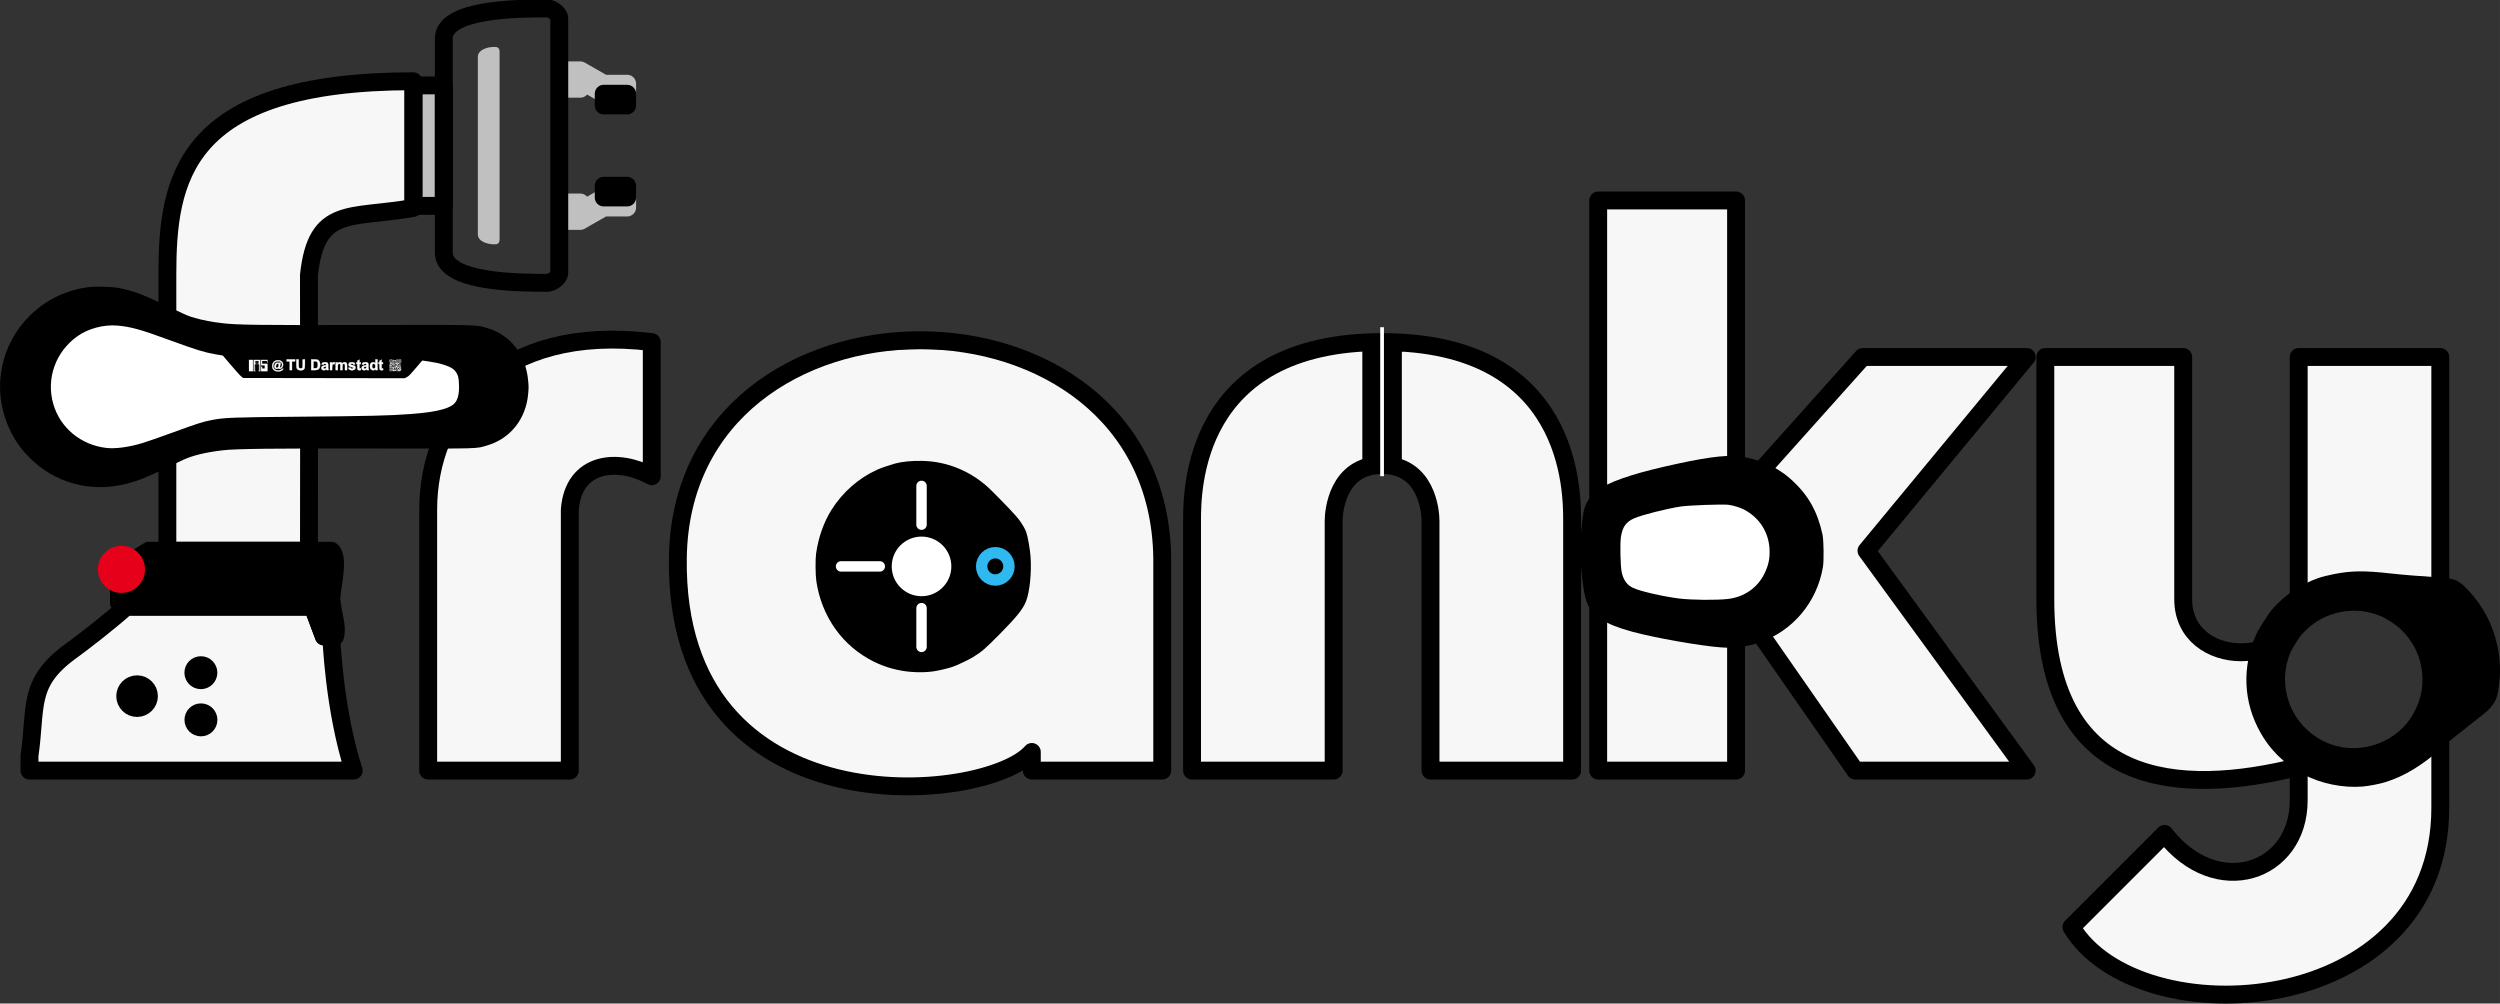 <?xml version="1.0" encoding="UTF-8" standalone="no"?>
<svg
   width="88.759cm"
   height="35.63cm"
   viewBox="0 0 3354.689 1346.659"
   version="1.1"
   id="svg2"
   sodipodi:docname="logo.svg"
   xml:space="preserve"
   inkscape:version="1.4.2 (ebf0e940d0, 2025-05-08)"
   xmlns:inkscape="http://www.inkscape.org/namespaces/inkscape"
   xmlns:sodipodi="http://sodipodi.sourceforge.net/DTD/sodipodi-0.dtd"
   xmlns="http://www.w3.org/2000/svg"
   xmlns:svg="http://www.w3.org/2000/svg"><rect x="0" y="0" width="3354.689" height="1346.659" fill="#333333" stroke="none"/><defs
     id="defs2"><inkscape:path-effect
       effect="mirror_symmetry"
       start_point="1828,1423"
       end_point="1828,1488"
       center_point="1828,1455.5"
       id="path-effect28"
       is_visible="true"
       lpeversion="1.2"
       lpesatellites=""
       mode="free"
       discard_orig_path="false"
       fuse_paths="false"
       oposite_fuse="false"
       split_items="false"
       split_open="false"
       link_styles="false" /><inkscape:path-effect
       effect="mirror_symmetry"
       start_point="2440,1472.684"
       end_point="2440,1827.316"
       center_point="2440,1650"
       id="path-effect20"
       is_visible="true"
       lpeversion="1.2"
       lpesatellites=""
       mode="free"
       discard_orig_path="false"
       fuse_paths="false"
       oposite_fuse="false"
       split_items="false"
       split_open="false"
       link_styles="false" /><inkscape:path-effect
       effect="mirror_symmetry"
       start_point="3345,-487.5"
       end_point="3345,-422.5"
       center_point="3345,-455"
       id="path-effect18"
       is_visible="true"
       lpeversion="1.2"
       lpesatellites=""
       mode="free"
       discard_orig_path="false"
       fuse_paths="false"
       oposite_fuse="false"
       split_items="false"
       split_open="false"
       link_styles="false" /><inkscape:path-effect
       effect="mirror_symmetry"
       start_point="3345,-145"
       end_point="3345,-75"
       center_point="3345,-110"
       id="path-effect16"
       is_visible="true"
       lpeversion="1.2"
       lpesatellites=""
       mode="free"
       discard_orig_path="false"
       fuse_paths="false"
       oposite_fuse="false"
       split_items="false"
       split_open="false"
       link_styles="false" /><inkscape:path-effect
       effect="mirror_symmetry"
       start_point="3345,-262.5"
       end_point="3345,-77.5"
       center_point="3345,-170"
       id="path-effect15"
       is_visible="true"
       lpeversion="1.2"
       lpesatellites=""
       mode="free"
       discard_orig_path="false"
       fuse_paths="false"
       oposite_fuse="false"
       split_items="false"
       split_open="false"
       link_styles="false" /><inkscape:path-effect
       effect="mirror_symmetry"
       start_point="3345,-260"
       end_point="3345,-565"
       center_point="3345,-412.5"
       id="path-effect14"
       is_visible="true"
       lpeversion="1.2"
       lpesatellites=""
       mode="free"
       discard_orig_path="false"
       fuse_paths="false"
       oposite_fuse="false"
       split_items="false"
       split_open="false"
       link_styles="false" /><rect
       x="860"
       y="1145"
       width="195"
       height="155"
       id="rect10" /><rect
       x="895"
       y="1235"
       width="235"
       height="110"
       id="rect9" /><rect
       x="895"
       y="1235"
       width="160"
       height="20"
       id="rect1" /><rect
       x="860"
       y="1145"
       width="195"
       height="155"
       id="rect10-4" /><inkscape:path-effect
       effect="mirror_symmetry"
       start_point="1828,1423"
       end_point="1828,1488"
       center_point="1828,1455.5"
       id="path-effect28-0"
       is_visible="true"
       lpeversion="1.2"
       lpesatellites=""
       mode="free"
       discard_orig_path="false"
       fuse_paths="false"
       oposite_fuse="false"
       split_items="false"
       split_open="false"
       link_styles="false" /><inkscape:path-effect
       effect="mirror_symmetry"
       start_point="1828,1423"
       end_point="1828,1488"
       center_point="1828,1455.5"
       id="path-effect28-6"
       is_visible="true"
       lpeversion="1.2"
       lpesatellites=""
       mode="free"
       discard_orig_path="false"
       fuse_paths="false"
       oposite_fuse="false"
       split_items="false"
       split_open="false"
       link_styles="false" /></defs><sodipodi:namedview
     id="namedview2"
     pagecolor="#ffffff"
     bordercolor="#000000"
     borderopacity="0.25"
     inkscape:showpageshadow="2"
     inkscape:pageopacity="0.0"
     inkscape:pagecheckerboard="0"
     inkscape:deskcolor="#d1d1d1"
     inkscape:zoom="3.144249"
     inkscape:cx="375.44737"
     inkscape:cy="441.75891"
     inkscape:window-width="1920"
     inkscape:window-height="1011"
     inkscape:window-x="0"
     inkscape:window-y="32"
     inkscape:window-maximized="1"
     inkscape:current-layer="svg2"
     showguides="true"
     showgrid="true"
     inkscape:document-units="cm"><inkscape:grid
       id="grid147"
       units="px"
       originx="-585.42"
       originy="-790.968"
       spacingx="1"
       spacingy="1"
       empcolor="#0099e5"
       empopacity="0.302"
       color="#0099e5"
       opacity="0.149"
       empspacing="5"
       enabled="true"
       visible="false" /><sodipodi:guide
       position="878.342,308.389"
       orientation="0,-1"
       id="guide19"
       inkscape:locked="false" /></sodipodi:namedview><g
     id="g50"
     inkscape:label="letter_background"
     style="fill:#f7f7f7;fill-opacity:1;stroke:#f7f7f7;stroke-opacity:1"
     transform="translate(-585.42,-790.968)"><path
       style="fill:#f7f7f7;fill-opacity:1;stroke:#f7f7f7;stroke-width:10;stroke-linecap:square;stroke-linejoin:bevel;stroke-dasharray:none;stroke-opacity:1"
       d="m 2518.442,1641.148 c 0,-96.989 -1.687,-174.418 -3.974,-182.391 -5.394,-18.808 -19.811,-39.049 -33.626,-47.21 l -11.421,-6.746 v -69.743 -69.743 l 24.436,2.765 c 69.815,7.899 132.989,48.344 160.564,102.798 24.766,48.907 24.759,48.842 26.451,251.915 l 1.557,186.892 h -81.993 -81.993 z"
       id="path30" /><path
       style="fill:#f7f7f7;fill-opacity:1;stroke:#f7f7f7;stroke-width:37.104;stroke-linecap:square;stroke-linejoin:bevel;stroke-dasharray:none;stroke-opacity:1"
       d="m 2198.554,1637.223 c 0.145,-194.752 1.848,-213.433 23.634,-259.309 29.277,-61.648 88.576,-101.127 166.528,-110.866 l 21.203,-2.649 v 70.433 70.433 l -14.392,9.524 c -8.803,5.826 -17.809,16.463 -23.19,27.394 l -8.798,17.869 -1.065,175.317 -1.065,175.317 h -81.492 -81.492 z"
       id="path31" /><path
       style="fill:#f7f7f7;fill-opacity:1;stroke:#f7f7f7;stroke-width:37.104;stroke-linecap:square;stroke-linejoin:bevel;stroke-dasharray:none;stroke-opacity:1"
       d="m 2743.857,1254.519 v -182.208 h 77.919 77.919 v 164.635 164.634 l -22.976,2.599 c -21.026,2.379 -111.023,23.681 -126.368,29.911 -6.132,2.489 -6.493,-7.51 -6.493,-179.571 z"
       id="path32" /><path
       style="fill:#f7f7f7;fill-opacity:1;stroke:#f7f7f7;stroke-width:37.104;stroke-linecap:square;stroke-linejoin:bevel;stroke-dasharray:none;stroke-opacity:1"
       d="m 3032.8,1739.539 c -27.292,-39.131 -52.584,-75.669 -56.204,-81.196 l -6.583,-10.049 23.605,-23.624 c 31.9,-31.926 41.01,-55.346 38.774,-99.687 -1.989,-39.448 -11.628,-61.202 -39.075,-88.188 l -19.879,-19.545 12.292,-14.271 c 6.761,-7.849 33.163,-37.791 58.672,-66.538 l 46.38,-52.267 92.153,-0.184 92.153,-0.184 -23.835,28.756 c -151.564,182.851 -173.452,210.299 -173.406,217.45 0.029,4.493 42.838,66.573 98.326,142.588 54.051,74.046 98.275,135.407 98.275,136.358 0,0.951 -43.206,1.728 -96.013,1.728 h -96.013 z"
       id="path33" /><path
       style="fill:#f7f7f7;fill-opacity:1;stroke:#f7f7f7;stroke-width:37.104;stroke-linecap:square;stroke-linejoin:bevel;stroke-dasharray:none;stroke-opacity:1"
       d="m 2743.857,1719.97 v -90.716 l 12.784,5.341 c 12.641,5.282 91.34,21.517 125.43,25.875 l 17.625,2.253 v 73.981 73.981 h -77.919 -77.919 z"
       id="path34" /><path
       style="fill:#f7f7f7;fill-opacity:1;stroke:#f7f7f7;stroke-width:37.104;stroke-linecap:square;stroke-linejoin:bevel;stroke-dasharray:none;stroke-opacity:1"
       d="m 3509.396,1821.42 c -89.345,-10.27 -141.077,-60.582 -159.213,-154.839 -4.059,-21.098 -5.239,-67.243 -5.239,-205.001 v -177.774 h 77.919 77.919 l 0.021,160.476 c 0.014,104.46 1.436,165.656 4.075,175.317 8.641,31.633 32.475,51.351 70.882,58.644 l 23.348,4.433 0.282,24.118 c 0.356,30.416 9.052,56.632 27.537,83.021 7.962,11.366 13.293,21.395 11.847,22.289 -3.289,2.033 -55.114,8.88 -82.336,10.879 -11.224,0.824 -32.393,0.121 -47.043,-1.563 z"
       id="path35" /><path
       style="fill:#f7f7f7;fill-opacity:1;stroke:#f7f7f7;stroke-width:37.104;stroke-linecap:square;stroke-linejoin:bevel;stroke-dasharray:none;stroke-opacity:1"
       d="m 3682.593,1426.294 v -142.488 h 81.629 81.629 v 139.487 139.487 l -36.177,-3.129 c -48.326,-4.18 -88.002,-2.825 -109.457,3.739 l -17.625,5.392 z"
       id="path36" /><path
       style="fill:#f7f7f7;fill-opacity:1;stroke:#f7f7f7;stroke-width:37.104;stroke-linecap:square;stroke-linejoin:bevel;stroke-dasharray:none;stroke-opacity:1"
       d="m 3524.9,2108.824 c -48.272,-7.742 -99,-29.59 -123.371,-53.134 -8.673,-8.379 -15.769,-16.447 -15.769,-17.929 0,-1.482 23.233,-25.883 51.628,-54.224 l 51.628,-51.53 15.792,13.518 c 28.811,24.661 72.213,34.511 108.121,24.539 23.257,-6.459 44.327,-25.271 57.605,-51.432 10.561,-20.808 12.059,-27.374 12.059,-52.866 0,-16.009 0.417,-29.09 0.928,-29.067 0.51,0.022 9.124,2.527 19.142,5.566 39.092,11.859 91.373,3.643 126.145,-19.825 l 17.044,-11.503 -0.064,45.327 c -0.036,25.498 -2.461,56.689 -5.542,71.3 -17.23,81.702 -79.629,142.783 -174.488,170.801 -26.784,7.911 -42.642,10.058 -81.491,11.034 -26.529,0.666 -53.245,0.408 -59.367,-0.574 z"
       id="path37" /><path
       style="fill:#f7f7f7;fill-opacity:1;stroke:#f7f7f7;stroke-width:37.104;stroke-linecap:square;stroke-linejoin:bevel;stroke-dasharray:none;stroke-opacity:1"
       d="m 1737.891,1830.875 c -144.799,-26.212 -226.9,-128.545 -227.554,-283.63 -0.228,-54.075 4.144,-75.225 24.309,-117.603 33.054,-69.463 101.565,-119.622 195.126,-142.861 44.235,-10.987 129.827,-11.8 173.674,-1.649 113.516,26.279 191.912,92.813 219.22,186.05 5.652,19.297 6.717,43.391 7.995,180.883 l 1.475,158.62 h -74.458 -74.458 v -9.146 c 0,-5.403 -3.092,-10.801 -7.557,-13.19 -6.287,-3.365 -10.006,-2.105 -22.128,7.496 -42.913,33.987 -136.984,49.269 -215.643,35.03 z m 143.703,-151.751 c 25.414,-12.56 60.873,-44.747 77.864,-70.679 8.403,-12.825 12.613,-53.664 8.515,-82.601 -2.865,-20.229 -6.166,-28.003 -18.904,-44.514 -18.343,-23.776 -47.172,-48.934 -68.265,-59.575 -8.372,-4.223 -26.079,-9.569 -39.35,-11.88 -61.901,-10.78 -123.123,22.09 -150.689,80.904 -8.807,18.79 -9.944,25.672 -9.944,60.176 0,34.433 1.147,41.406 9.871,60.017 34.944,74.541 117.988,104.188 190.902,68.152 z"
       id="path38" /><path
       style="fill:#f7f7f7;fill-opacity:1;stroke:#f7f7f7;stroke-width:37.104;stroke-linecap:square;stroke-linejoin:bevel;stroke-dasharray:none;stroke-opacity:1"
       d="m 1174.348,1628.68 c 0,-152.537 0.949,-186.179 5.863,-207.784 l 5.863,-25.778 h 17.581 c 25.669,0 53.903,-9.572 67.07,-22.74 18.426,-18.426 23.627,-31.896 24.171,-62.599 l 0.493,-27.828 25.746,-8.856 c 20.286,-6.978 36.172,-9.244 74.909,-10.688 l 49.163,-1.832 v 72.698 72.698 l -23.53,-2.197 c -38.343,-3.58 -64.091,8.931 -77.036,37.434 -6.38,14.046 -6.879,27.861 -6.955,192.306 l -0.082,177.173 h -81.629 -81.629 z"
       id="path39" /><path
       style="fill:#f7f7f7;fill-opacity:1;stroke:#f7f7f7;stroke-width:37.104;stroke-linecap:square;stroke-linejoin:bevel;stroke-dasharray:none;stroke-opacity:1"
       d="m 826.394,1464.689 1.029,-52.873 20.407,-7.048 c 15.454,-5.338 34.592,-7.472 78.846,-8.792 l 58.439,-1.743 v 61.665 61.665 H 905.241 825.365 Z"
       id="path40" /><path
       style="fill:#f7f7f7;fill-opacity:1;stroke:#f7f7f7;stroke-width:37.104;stroke-linecap:square;stroke-linejoin:bevel;stroke-dasharray:none;stroke-opacity:1"
       d="m 863.91,1218.875 c -40.408,-8.785 -38.341,-5.11 -38.341,-68.181 0,-84.428 13.763,-128.285 52.212,-166.369 41.324,-40.933 103.634,-60.882 217.721,-69.704 l 30.611,-2.367 v 72.44 72.44 l -12.059,1.926 c -6.632,1.059 -24.581,3.694 -39.887,5.855 -47.711,6.736 -71.319,23.724 -81.864,58.906 -2.213,7.383 -4.964,33.042 -6.114,57.02 l -2.091,43.597 -48.654,-0.295 c -26.76,-0.162 -58.95,-2.534 -71.534,-5.269 z"
       id="path41" /><path
       style="fill:#f7f7f7;fill-opacity:1;stroke:#f7f7f7;stroke-width:37.104;stroke-linecap:square;stroke-linejoin:bevel;stroke-dasharray:none;stroke-opacity:1"
       d="m 713.362,1386.313 c -31.406,-11.626 -48.996,-31.473 -55.539,-62.663 -3.677,-17.531 -3.35,-22.843 2.321,-37.693 8.527,-22.328 21.564,-37.59 40.664,-47.604 24.015,-12.59 50.507,-10.268 108.063,9.474 26.53,9.1 54.079,17.791 61.222,19.314 8.363,1.783 17.383,7.885 25.334,17.138 l 12.348,14.369 h 111.775 111.774 l 11.683,-11.324 c 11.378,-11.028 12.136,-11.21 29.052,-6.95 19.05,4.797 28.261,14.516 28.261,29.82 0,14.047 -10.582,25.321 -27.828,29.649 -8.163,2.048 -79.063,5.35 -157.557,7.336 l -142.715,3.611 -55.209,18.372 c -63.378,21.09 -83.856,24.479 -103.65,17.151 z"
       id="path43" /><path
       style="fill:#f7f7f7;fill-opacity:1;stroke:#f7f7f7;stroke-width:37.104;stroke-linecap:square;stroke-linejoin:bevel;stroke-dasharray:none;stroke-opacity:1"
       d="m 641.68,1778.219 c 1.38,-17.856 4.885,-40.959 7.787,-51.339 5.947,-21.268 20.093,-35.967 79.14,-82.236 l 34.33,-26.901 h 115.923 115.923 l 6.78,18.853 c 3.729,10.369 9.068,19.731 11.864,20.804 3.103,1.191 5.085,7.59 5.085,16.42 0,22.7 13.156,105.189 20.793,130.371 1.859,6.128 -9.328,6.493 -199.082,6.493 H 639.17 Z m 227.588,-2.993 c 11.362,-7.958 11.362,-28.725 0,-36.683 -17.016,-11.918 -36.279,-2.521 -36.279,17.697 0,21.461 18.742,31.27 36.279,18.986 z m -81.102,-26.69 c 4.37,-3.571 8.927,-12.632 10.128,-20.135 1.819,-11.365 0.59,-15.235 -7.365,-23.19 -18.726,-18.726 -50.701,-6.922 -50.701,18.718 0,25.329 28.902,40.165 47.937,24.607 z m 81.102,-36.387 c 16.649,-11.661 6.95,-42.459 -13.371,-42.459 -13.401,0 -22.907,10.16 -22.907,24.482 0,12.608 10.445,23.753 22.263,23.753 3.173,0 9.481,-2.599 14.016,-5.776 z"
       id="path44" /><path
       style="fill:#f7f7f7;fill-opacity:1;stroke:#f7f7f7;stroke-width:37.104;stroke-linecap:square;stroke-linejoin:bevel;stroke-dasharray:none;stroke-opacity:1"
       d="m 2837.333,1591.724 c -36.045,-5.021 -62.776,-13.944 -69.185,-23.094 -8.902,-12.71 -7.987,-63.66 1.311,-72.958 12.035,-12.035 73.401,-26.256 113.564,-26.316 25.967,-0.039 42.069,5.378 55.937,18.82 29.867,28.948 22.258,80.032 -14.522,97.485 -15.783,7.489 -56.514,10.325 -87.104,6.064 z"
       id="path45" /><path
       style="fill:#f7f7f7;fill-opacity:1;stroke:#f7f7f7;stroke-width:7.22;stroke-linecap:square;stroke-linejoin:bevel;stroke-dasharray:none;stroke-opacity:1"
       d="m 1812.065,1589.177 c -6.966,-1.825 -12.485,-5.042 -17.848,-10.405 -5.451,-5.451 -8.59,-10.904 -10.439,-18.134 -2.468,-9.648 -1.532,-18.053 3.07,-27.566 6.585,-13.614 23.558,-23.098 38.582,-21.558 9.074,0.93 18.305,5.344 24.577,11.752 15.539,15.878 15.345,40.063 -0.447,55.789 -9.994,9.952 -23.856,13.694 -37.495,10.121 z"
       id="path47" /><path
       style="fill:#f7f7f7;fill-opacity:1;stroke:#f7f7f7;stroke-width:7.22;stroke-linecap:square;stroke-linejoin:bevel;stroke-dasharray:none;stroke-opacity:1"
       d="m 1819.427,1504.034 c -3.871,-1.63 -3.868,-1.607 -3.868,-33.455 0,-18.845 0.268,-29.992 0.744,-30.879 0.409,-0.764 1.728,-1.899 2.932,-2.521 1.782,-0.921 2.653,-0.979 4.684,-0.308 4.62,1.525 4.636,1.643 4.636,34.202 v 29.238 l -1.625,1.846 c -1.8,2.045 -5.129,2.878 -7.504,1.878 z"
       id="path48" /><path
       style="fill:#f7f7f7;fill-opacity:1;stroke:#f7f7f7;stroke-width:7.22;stroke-linecap:square;stroke-linejoin:bevel;stroke-dasharray:none;stroke-opacity:1"
       d="m 1709.933,1555.978 c -1.016,-0.799 -2.055,-2.4 -2.309,-3.557 -0.536,-2.443 1.084,-6.11 3.2,-7.243 0.886,-0.474 11.869,-0.743 30.354,-0.743 31.816,0 32.172,0.045 33.933,4.298 0.733,1.77 0.733,2.63 0,4.395 -1.821,4.396 -1.097,4.303 -33.626,4.303 -28.673,0 -29.771,-0.051 -31.553,-1.453 z"
       id="path49" /><path
       style="fill:#f7f7f7;fill-opacity:1;stroke:#f7f7f7;stroke-width:7.22;stroke-linecap:square;stroke-linejoin:bevel;stroke-dasharray:none;stroke-opacity:1"
       d="m 1819.427,1665.02 c -3.866,-1.56 -3.868,-1.579 -3.868,-33.428 0,-18.845 0.268,-29.992 0.744,-30.879 1.078,-2.014 4.861,-3.77 6.977,-3.239 0.984,0.247 2.574,1.296 3.532,2.33 l 1.744,1.881 v 29.546 c 0,18.883 -0.268,30.047 -0.744,30.935 -0.792,1.48 -4.341,3.6 -5.899,3.524 -0.516,-0.025 -1.635,-0.327 -2.486,-0.67 z"
       id="path50"
       inkscape:label="path50" /></g><path
     style="fill:none;fill-opacity:0.548;stroke:#000000;stroke-width:24;stroke-linejoin:round;stroke-dasharray:none;stroke-opacity:1"
     d="m 2744.58,479.032 v 325 c 0,255 180,265 340,225 0,20.011 0,30 0,45 0,96.713 -110,135 -180,45 l -125,125 c 90,150 495,125 495,-160 V 479.032 h -190 v 325 c 0,95 -155,95 -155,0 v -325 z"
     id="path23"
     sodipodi:nodetypes="cccsccccccccc"
     inkscape:label="y" /><path
     style="fill:none;fill-opacity:0.548;stroke:#000000;stroke-width:24;stroke-linejoin:round;stroke-dasharray:none;stroke-opacity:1"
     d="M 2144.58,1034.032 V 269.032 h 185 v 400 l 170,-190 h 220 l -215,260 215,295 h -230 l -160,-230 v 230 z"
     id="path22"
     sodipodi:nodetypes="cccccccccccc"
     inkscape:label="k" /><path
     style="fill:none;fill-opacity:0.548;stroke:#000000;stroke-width:24;stroke-linejoin:round;stroke-dasharray:none;stroke-opacity:1"
     d="m 909.58,749.032 c -4.743,369.97 415,330 475,260 v 25 h 175 v -285 0 c -5,-390 -645,-390 -650,0 z"
     id="path10"
     sodipodi:nodetypes="scccccs"
     inkscape:label="a" /><path
     style="fill:none;fill-opacity:0.548;stroke:#000000;stroke-width:24;stroke-linejoin:round;stroke-dasharray:none;stroke-opacity:1"
     d="m 574.58,1034.032 h 190 V 684.032 c 5,-65 65,-70 110,-45 v -180 c -205,-25 -300,95 -300,225 z"
     id="path19"
     sodipodi:nodetypes="ccccccc"
     inkscape:label="r" /><path
     style="display:inline;fill:#ffffff;fill-opacity:0;stroke:#000000;stroke-width:24;stroke-linejoin:round;stroke-dasharray:none;stroke-opacity:1"
     d="m 224.58,739.032 v -370 c 0,-128 20,-260 330,-260 v 170 c -85,15 -130,-3 -140,90 0.333,156.333 0,370 0,370 z"
     id="path147"
     sodipodi:nodetypes="ccccccc"
     inkscape:label="f" /><g
     id="g8"
     inkscape:label="robot_socket"
     style="display:inline;stroke-width:24;stroke-dasharray:none"
     transform="translate(-585.928,-834.026)"><path
       style="display:inline;fill:none;fill-opacity:1;stroke:#000000;stroke-width:24;stroke-linejoin:round;stroke-dasharray:none;stroke-opacity:1"
       d="m 755.508,1648.058 c -22.809,20.567 -57.607,47.363 -75,60 -58.167,42.261 -45.455,74.423 -55,140 v 20 h 435 c -26.783,-83.392 -30,-180 -30,-180 h -10 l -15,-40 z"
       id="path2"
       sodipodi:nodetypes="csccccccc"
       inkscape:label="socket_body" /><circle
       style="display:inline;fill:#000000;fill-opacity:1;stroke:#000000;stroke-width:24;stroke-dasharray:none;stroke-opacity:1"
       id="path4"
       cx="769.862"
       cy="1768.166"
       r="15.916"
       inkscape:label="socket_dot_left" /><circle
       style="display:inline;fill:#000000;fill-opacity:1;stroke:#000000;stroke-width:24;stroke-dasharray:none;stroke-opacity:1"
       id="path5"
       cx="855.562"
       cy="1799.998"
       r="10.1"
       inkscape:label="socket_dot_right_bottom" /><circle
       style="fill:#000000;fill-opacity:1;stroke:#000000;stroke-width:24;stroke-dasharray:none;stroke-opacity:1"
       id="path5-6"
       cx="855.481"
       cy="1736.696"
       r="10.1"
       inkscape:label="socket_dot_right_top" /><path
       style="display:inline;fill:#000000;fill-opacity:1;stroke:#000000;stroke-width:24;stroke-linejoin:round;stroke-dasharray:none;stroke-opacity:1"
       d="m 755.508,1648.058 -10,-5 v -45 l 40,-25 h 245 c 11.409,10.268 0,50.168 0,65 2.282,22.438 8.803,37.45 5,50 h -15 l -15,-40 z"
       id="path7"
       sodipodi:nodetypes="cccccccccc"
       inkscape:label="socket_black_band" /><ellipse
       style="fill:#e6001a;fill-opacity:1;stroke:none;stroke-width:36.812;stroke-dasharray:none;stroke-opacity:1"
       id="path6"
       cx="748.902"
       cy="1598.058"
       rx="31.606"
       ry="31.606"
       inkscape:label="scket_red_dot" /></g><path
     style="fill:#000000;stroke-width:0.665"
     d="m 3049.126,817.549 c 16.928,-19.386 37.592,-33.36 62.078,-41.979 4.224,-1.487 13.727,-3.867 21.118,-5.289 23.641,-4.549 40.603,-4.712 75.922,-0.73 15.053,1.697 39.566,3.688 64.668,5.253 21.519,1.341 26.561,3.632 40.122,18.227 19.266,20.735 32.179,45.616 38.114,73.439 4.12,19.339 4.632,37.363 1.606,57.21 -1.856,12.175 -3.201,15.776 -8.644,23.131 -4.29,5.798 -4.667,6.128 -26.619,23.313 -24.833,19.44 -29.684,23.419 -41.812,34.291 -25.22,22.607 -49.925,37.503 -74.95,45.19 -7.832,2.406 -22.356,5.187 -30.541,5.849 -26.178,2.116 -55.751,-3.906 -78.767,-16.038 -8.238,-4.342 -21.286,-13.337 -28.171,-19.421 -12.334,-10.897 -21.511,-22.17 -29.711,-36.497 -23.431,-40.936 -25.457,-88.651 -5.647,-132.978 2.822,-6.315 16.49,-27.537 21.235,-32.97 z m 24.294,58.139 c -8.899,21.423 -9.592,44.441 -2,66.439 9.012,26.112 30.611,47.712 56.814,56.816 41.763,14.51 89.437,-3.55 110.554,-41.881 11.111,-20.168 14.483,-41.393 10.061,-63.319 -3.7,-18.346 -11.68,-33.306 -25.208,-47.256 -6.562,-6.768 -18.726,-15.206 -27.452,-19.046 -17.648,-7.765 -36.076,-9.844 -54.972,-6.203 -13.752,2.65 -25.738,7.788 -36.599,15.69 -5.033,3.662 -12.784,10.7 -16.516,14.997 -3.18,3.662 -12.8,19.232 -14.683,23.764 z"
     id="path9"
     inkscape:label="joint_element_1"
     sodipodi:nodetypes="sssssssssssssssssssssssssssss"
     inkscape:transform-center-x="-34.219449"
     inkscape:transform-center-y="-2.9757962" /><g
     id="g24"
     inkscape:label="f_bar"
     transform="matrix(1.183,0,0,1.183,-722.56,-986.691)"><g
       id="g1"
       inkscape:label="lower_arm"><path
         style="display:inline;fill:#ffffff;fill-opacity:1;stroke-width:0.51"
         d="m 1183.186,1276.203 c -2.268,26.273 -18.577,46.85 -42.797,53.993 -12.189,3.595 -5.043,3.394 -114.733,3.225 -111.459,-0.171 -148.849,0.272 -162.423,1.922 -17.995,2.188 -30.693,5.261 -40.855,9.888 -3.334,1.518 -10.881,5.103 -16.771,7.969 -20.797,10.115 -31.087,14.218 -43.347,17.284 -37.016,9.256 -74.374,-0.914 -100.736,-27.425 -9.118,-9.168 -14.903,-17.341 -20.431,-28.863 -10.059,-20.965 -12.931,-43.769 -8.358,-66.37 4.035,-19.941 13.98,-38.378 28.567,-52.966 16.937,-16.936 38.586,-27.44 62.597,-30.37 6.556,-0.799 23.536,-0.354 29.691,0.779 15.72,2.895 25.862,6.635 52.403,19.327 21.816,10.433 21.003,10.083 28.528,12.249 8.137,2.342 17.961,4.22 28.456,5.441 16.127,1.874 34.511,2.111 149.93,1.931 122.858,-0.193 115.132,-0.388 127.481,3.219 24.459,7.144 40.427,27.751 42.814,55.254 0.583,6.712 0.583,6.569 -0.018,13.515 z"
         id="path3-6"
         sodipodi:nodetypes="csssssssssssssssssscc"
         inkscape:label="lower_arm_element_background" /><path
         style="display:inline;fill:#000000;stroke-width:0.553"
         d="m 1209.871,1280.764 c -2.459,28.484 -20.14,50.791 -46.396,58.534 -13.214,3.897 -5.466,3.679 -124.379,3.497 -120.831,-0.185 -161.365,0.294 -176.079,2.083 -19.508,2.372 -33.274,5.703 -44.29,10.718 -3.614,1.645 -11.796,5.533 -18.181,8.639 -22.545,10.966 -33.7,15.414 -46.991,18.738 -40.129,10.034 -80.627,-0.991 -109.205,-29.731 -9.884,-9.94 -16.156,-18.8 -22.149,-31.291 -10.905,-22.728 -14.018,-47.449 -9.06,-71.95 4.374,-21.617 15.155,-41.605 30.969,-57.419 18.361,-18.361 41.831,-29.747 67.86,-32.923 7.107,-0.867 25.515,-0.384 32.187,0.845 17.041,3.138 28.037,7.193 56.809,20.951 23.65,11.309 22.769,10.931 30.927,13.279 8.821,2.539 19.471,4.575 30.849,5.898 17.483,2.033 37.413,2.29 162.535,2.094 133.189,-0.208 124.813,-0.42 138.2,3.49 26.515,7.745 43.827,30.086 46.414,59.899 0.631,7.276 0.632,7.121 -0.018,14.65 z m -79.502,-19.811 c -0.899,-2.979 -3.17,-6.441 -5.281,-8.052 -5.019,-3.828 -15.383,-7.072 -28.477,-8.913 l -6.893,-0.969 -2.506,2.947 c -11.524,13.553 -12.586,14.681 -14.936,15.867 l -2.474,1.249 -91.604,-0.143 -91.604,-0.143 -1.561,-1.161 c -1.696,-1.262 -5.927,-5.962 -15.392,-17.101 l -6.092,-7.169 -8.558,-1.465 c -12.264,-2.1 -21.307,-4.882 -50.021,-15.389 -34.937,-12.784 -45.349,-15.719 -60.697,-17.112 -15.674,-1.423 -33.301,3.229 -45.717,12.065 -24.83,17.669 -35.651,48.145 -27.308,76.909 7.822,26.968 31.152,46.336 59.916,49.742 10.413,1.233 25.423,-0.761 41.158,-5.468 4.882,-1.46 20.444,-6.884 34.583,-12.052 28.506,-10.421 33.902,-12.134 44.78,-14.218 13.782,-2.64 23.209,-2.995 96.194,-3.615 82.588,-0.703 104.738,-1.235 129.088,-3.101 17.23,-1.321 27.623,-2.866 36.419,-5.416 12.857,-3.727 17.004,-8.59 17.97,-21.074 0.382,-4.928 -0.133,-13.39 -0.986,-16.217 z"
         id="path3"
         sodipodi:nodetypes="cssssssssssssssssssccssscsscccsscssssssssssssss"
         inkscape:label="lower_arm_element_foreground" /></g><g
       id="g12"
       inkscape:label="slogan"
       transform="translate(-20)"><path
         d="m 870.412,1155.698 h 1.248 q -0.586,1.19 -1.799,1.863 -1.389,0.773 -3.387,0.773 -1.934,0 -3.34,-0.656 -1.406,-0.65 -2.092,-1.922 -0.686,-1.277 -0.686,-2.777 0,-1.647 0.779,-3.064 0.779,-1.424 2.133,-2.133 1.354,-0.715 3.094,-0.715 1.477,0 2.625,0.574 1.148,0.574 1.752,1.635 0.609,1.055 0.609,2.309 0,1.494 -0.92,2.701 -1.154,1.524 -2.959,1.524 -0.486,0 -0.732,-0.17 -0.246,-0.17 -0.328,-0.498 -0.691,0.668 -1.594,0.668 -0.973,0 -1.617,-0.668 -0.639,-0.674 -0.639,-1.787 0,-1.377 0.773,-2.514 0.938,-1.383 2.402,-1.383 1.043,0 1.541,0.797 l 0.146,-0.65 h 1.547 l -0.885,4.201 q -0.082,0.399 -0.082,0.516 0,0.146 0.064,0.223 0.07,0.07 0.164,0.07 0.281,0 0.727,-0.34 0.598,-0.445 0.967,-1.195 0.369,-0.75 0.369,-1.553 0,-1.441 -1.043,-2.408 -1.043,-0.973 -2.912,-0.973 -1.588,0 -2.695,0.65 -1.102,0.644 -1.664,1.822 -0.557,1.172 -0.557,2.443 0,1.236 0.621,2.25 0.627,1.014 1.752,1.477 1.131,0.469 2.584,0.469 1.4,0 2.408,-0.393 1.008,-0.387 1.623,-1.166 z m -6.334,-2.408 q 0,0.744 0.299,1.096 0.305,0.352 0.75,0.352 0.334,0 0.627,-0.164 0.223,-0.117 0.439,-0.369 0.311,-0.357 0.533,-1.043 0.229,-0.685 0.229,-1.277 0,-0.662 -0.311,-1.014 -0.305,-0.357 -0.773,-0.357 -0.504,0 -0.932,0.393 -0.428,0.387 -0.645,1.107 -0.217,0.721 -0.217,1.277 z"
         id="text10"
         style="font-weight:bold;font-family:Arial;-inkscape-font-specification:'Arial Bold';white-space:pre;fill:#ffffff;stroke:#ffffff;stroke-width:0.293;stroke-linejoin:round"
         inkscape:label="@"
         transform="matrix(1.132,0,0,1.132,-34.433,-55.857)"
         aria-label="@" /><path
         d="m 862.807,1155.809 v -7.137 h -2.549 v -1.453 h 6.826 v 1.453 h -2.543 v 7.137 z m 5.385,-8.59 h 1.734 v 4.652 q 0,1.107 0.064,1.435 0.111,0.527 0.527,0.85 0.422,0.316 1.148,0.316 0.738,0 1.113,-0.299 0.375,-0.305 0.451,-0.744 0.076,-0.439 0.076,-1.459 v -4.752 h 1.734 v 4.512 q 0,1.547 -0.141,2.186 -0.141,0.639 -0.521,1.078 -0.375,0.44 -1.008,0.703 -0.633,0.258 -1.652,0.258 -1.23,0 -1.869,-0.281 -0.633,-0.287 -1.002,-0.738 -0.369,-0.457 -0.486,-0.955 -0.17,-0.738 -0.17,-2.18 z m 12.006,0 h 3.17 q 1.072,0 1.635,0.164 0.756,0.223 1.295,0.791 0.539,0.568 0.82,1.395 0.281,0.82 0.281,2.027 0,1.06 -0.264,1.828 -0.322,0.938 -0.92,1.518 -0.451,0.439 -1.219,0.685 -0.574,0.182 -1.535,0.182 h -3.264 z m 1.734,1.453 v 5.689 h 1.295 q 0.727,0 1.049,-0.082 0.422,-0.105 0.697,-0.357 0.281,-0.252 0.457,-0.826 0.176,-0.58 0.176,-1.576 0,-0.996 -0.176,-1.529 -0.176,-0.533 -0.492,-0.832 -0.316,-0.299 -0.803,-0.404 -0.363,-0.082 -1.424,-0.082 z m 8.156,2.812 -1.494,-0.27 q 0.252,-0.902 0.867,-1.336 0.615,-0.434 1.828,-0.434 1.102,0 1.641,0.264 0.539,0.258 0.756,0.662 0.223,0.398 0.223,1.471 l -0.018,1.922 q 0,0.82 0.076,1.213 0.082,0.387 0.299,0.832 h -1.629 q -0.064,-0.164 -0.158,-0.486 -0.041,-0.146 -0.059,-0.193 -0.422,0.41 -0.902,0.615 -0.48,0.205 -1.025,0.205 -0.961,0 -1.518,-0.521 -0.551,-0.521 -0.551,-1.318 0,-0.527 0.252,-0.938 0.252,-0.416 0.703,-0.633 0.457,-0.223 1.312,-0.387 1.154,-0.217 1.6,-0.404 v -0.164 q 0,-0.475 -0.234,-0.674 -0.234,-0.205 -0.885,-0.205 -0.439,0 -0.686,0.176 -0.246,0.17 -0.398,0.604 z m 2.203,1.336 q -0.316,0.105 -1.002,0.252 -0.686,0.146 -0.896,0.287 -0.322,0.229 -0.322,0.58 0,0.346 0.258,0.598 0.258,0.252 0.656,0.252 0.445,0 0.85,-0.293 0.299,-0.223 0.393,-0.545 0.065,-0.211 0.065,-0.803 z m 4.816,2.988 h -1.646 v -6.223 h 1.529 v 0.885 q 0.393,-0.627 0.703,-0.826 0.316,-0.199 0.715,-0.199 0.562,0 1.084,0.31 l -0.51,1.436 q -0.416,-0.27 -0.773,-0.27 -0.346,0 -0.586,0.193 -0.24,0.188 -0.381,0.685 -0.135,0.498 -0.135,2.086 z m 2.971,-6.223 h 1.518 v 0.85 q 0.814,-0.99 1.939,-0.99 0.598,0 1.037,0.246 0.439,0.246 0.721,0.744 0.41,-0.498 0.885,-0.744 0.475,-0.246 1.014,-0.246 0.686,0 1.16,0.281 0.475,0.275 0.709,0.815 0.17,0.398 0.17,1.289 v 3.979 h -1.646 v -3.557 q 0,-0.926 -0.17,-1.195 -0.229,-0.352 -0.703,-0.352 -0.346,0 -0.65,0.211 -0.305,0.211 -0.439,0.621 -0.135,0.404 -0.135,1.283 v 2.988 h -1.646 v -3.41 q 0,-0.908 -0.088,-1.172 -0.088,-0.264 -0.275,-0.393 -0.182,-0.129 -0.498,-0.129 -0.381,0 -0.686,0.205 -0.305,0.205 -0.439,0.592 -0.129,0.387 -0.129,1.283 v 3.023 h -1.646 z m 10.213,4.447 1.652,-0.252 q 0.105,0.48 0.428,0.732 0.322,0.246 0.902,0.246 0.639,0 0.961,-0.234 0.217,-0.164 0.217,-0.439 0,-0.188 -0.117,-0.311 -0.123,-0.117 -0.551,-0.217 -1.992,-0.44 -2.525,-0.803 -0.738,-0.504 -0.738,-1.4 0,-0.809 0.639,-1.359 0.639,-0.551 1.98,-0.551 1.277,0 1.898,0.416 0.621,0.416 0.855,1.23 l -1.553,0.287 q -0.1,-0.363 -0.381,-0.557 -0.275,-0.193 -0.791,-0.193 -0.65,0 -0.932,0.182 -0.188,0.129 -0.188,0.334 0,0.176 0.164,0.299 0.223,0.164 1.535,0.463 1.318,0.299 1.84,0.732 0.516,0.44 0.516,1.225 0,0.856 -0.715,1.471 -0.715,0.615 -2.115,0.615 -1.271,0 -2.016,-0.516 -0.738,-0.516 -0.967,-1.4 z m 10.107,-4.447 v 1.312 h -1.125 v 2.508 q 0,0.762 0.029,0.891 0.035,0.123 0.146,0.205 0.117,0.082 0.281,0.082 0.229,0 0.662,-0.158 l 0.141,1.277 q -0.574,0.246 -1.301,0.246 -0.445,0 -0.803,-0.146 -0.357,-0.152 -0.527,-0.387 -0.164,-0.24 -0.229,-0.645 -0.053,-0.287 -0.053,-1.16 v -2.713 h -0.756 v -1.312 h 0.756 v -1.236 l 1.652,-0.961 v 2.197 z m 2.373,1.898 -1.494,-0.27 q 0.252,-0.902 0.867,-1.336 0.615,-0.434 1.828,-0.434 1.102,0 1.641,0.264 0.539,0.258 0.756,0.662 0.223,0.398 0.223,1.471 l -0.018,1.922 q 0,0.82 0.076,1.213 0.082,0.387 0.299,0.832 h -1.629 q -0.064,-0.164 -0.158,-0.486 -0.041,-0.146 -0.059,-0.193 -0.422,0.41 -0.902,0.615 -0.48,0.205 -1.025,0.205 -0.961,0 -1.518,-0.521 -0.551,-0.521 -0.551,-1.318 0,-0.527 0.252,-0.938 0.252,-0.416 0.703,-0.633 0.457,-0.223 1.312,-0.387 1.154,-0.217 1.6,-0.404 v -0.164 q 0,-0.475 -0.234,-0.674 -0.234,-0.205 -0.885,-0.205 -0.439,0 -0.686,0.176 -0.246,0.17 -0.398,0.604 z m 2.203,1.336 q -0.316,0.105 -1.002,0.252 -0.686,0.146 -0.896,0.287 -0.322,0.229 -0.322,0.58 0,0.346 0.258,0.598 0.258,0.252 0.656,0.252 0.445,0 0.85,-0.293 0.299,-0.223 0.393,-0.545 0.064,-0.211 0.064,-0.803 z m 8.947,2.988 h -1.529 v -0.914 q -0.381,0.533 -0.902,0.797 -0.516,0.258 -1.043,0.258 -1.072,0 -1.84,-0.861 -0.762,-0.867 -0.762,-2.414 0,-1.582 0.744,-2.402 0.744,-0.826 1.881,-0.826 1.043,0 1.805,0.867 v -3.094 h 1.646 z m -4.395,-3.246 q 0,0.996 0.275,1.441 0.398,0.644 1.113,0.644 0.568,0 0.967,-0.48 0.398,-0.486 0.398,-1.447 0,-1.072 -0.387,-1.541 -0.387,-0.475 -0.99,-0.475 -0.586,0 -0.984,0.469 -0.393,0.463 -0.393,1.389 z m 8.871,-2.977 v 1.312 h -1.125 v 2.508 q 0,0.762 0.029,0.891 0.035,0.123 0.146,0.205 0.117,0.082 0.281,0.082 0.229,0 0.662,-0.158 l 0.141,1.277 q -0.574,0.246 -1.301,0.246 -0.445,0 -0.803,-0.146 -0.357,-0.152 -0.527,-0.387 -0.164,-0.24 -0.229,-0.645 -0.053,-0.287 -0.053,-1.16 v -2.713 h -0.756 v -1.312 h 0.756 v -1.236 l 1.652,-0.961 v 2.197 z"
         id="text10-4"
         style="font-weight:bold;font-family:Arial;-inkscape-font-specification:'Arial Bold';white-space:pre;fill:#ffffff;stroke:#ffffff;stroke-width:0.293;stroke-linejoin:round"
         inkscape:label="TU"
         transform="matrix(1.398,0,0,1.398,-246.694,-362.008)"
         aria-label="TU Darmstadt" /><path
         style="fill:#ffffff;fill-opacity:1;stroke-width:0.017"
         d="m 913.117,1248.722 v -6.54 h 2.284 2.284 v 6.54 6.54 h -2.284 -2.284 z m 5.259,0 v -6.54 h 3.909 3.909 v 6.54 6.54 h -1.124 -1.124 v -2.598 c 0,-3.183 0.002,-3.629 0.018,-3.88 0.007,-0.102 0.017,-0.154 0.033,-0.162 0.009,-0.011 0.032,-0.011 0.039,0 0.024,0.02 0.034,0.118 0.04,0.406 0.007,0.28 0.008,0.854 0.008,3.149 l 4e-5,2.424 h 0.381 0.381 v -3.65 -3.65 h -0.985 -0.985 v -0.381 -0.381 h 0.604 0.604 v -1.54 -1.54 h -1.816 -1.816 v 1.54 1.54 h 0.606 0.606 l -8.5e-4,0.38 -8.7e-4,0.38 h -0.986 -0.986 v 3.65 3.65 h 0.381 0.381 v -2.413 c 2e-5,-2.283 0.002,-2.876 0.008,-3.157 0.007,-0.291 0.016,-0.391 0.04,-0.41 0.008,-0.011 0.03,-0.011 0.039,0 0.023,0.013 0.034,0.104 0.04,0.358 0.008,0.284 0.009,0.535 0.01,3.379 l 8.6e-4,2.903 h -1.107 -1.107 z m 8.547,3.91 v -2.629 h 0.656 0.656 l 8.5e-4,1.02 8.6e-4,1.02 h 1.401 1.401 v -1.731 -1.73 h -2.058 -2.058 v -3.201 -3.201 h 3.684 3.685 v 1.627 1.626 h -0.381 -0.381 v -0.986 -0.987 h -2.664 -2.664 v 1.54 1.54 h 3.045 3.045 v 4.36 4.36 h -3.685 -3.684 z m -5.848,-7.976 v -0.293 h 0.295 0.295 v 0.293 0.293 h -0.295 -0.295 z m 1.8,0 v -0.293 h 0.293 0.293 v 0.293 0.293 h -0.293 -0.293 z"
         id="path11"
         inkscape:label="ias_logo" /><path
         style="fill:#ffffff;fill-opacity:1;stroke-width:0.017"
         d="m 1072.745,1253.496 v -1.579 h 1.579 1.579 v 1.579 1.579 h -1.579 -1.579 z m 2.707,0 v -1.128 h -1.128 -1.128 v 1.128 1.128 h 1.128 1.128 z m -1.804,0 v -0.676 h 0.676 0.677 v 0.676 0.677 h -0.677 -0.676 z m 2.707,0.451 v -1.128 h 0.226 0.226 v 0.226 0.226 h 0.226 0.226 v -0.226 -0.226 h 0.226 0.225 v 0.226 0.226 h -0.225 -0.226 v 0.225 0.226 h 0.677 0.677 v -0.226 -0.225 h -0.226 -0.226 v -0.451 -0.451 h 0.226 0.226 v 0.226 0.226 h 0.226 0.226 v -0.451 -0.451 h 0.451 0.451 v -0.225 -0.226 h -0.677 -0.677 v 0.226 0.225 h -0.226 -0.226 v -0.225 -0.226 h -0.225 -0.226 v 0.451 0.451 h -0.677 -0.677 v -0.451 -0.451 h -0.451 -0.451 v -0.226 -0.226 h 0.451 0.451 v -0.226 -0.226 h -0.451 -0.451 v -0.226 -0.225 H 1075.226 1075 v -0.226 -0.225 h -0.226 -0.226 v 0.451 0.451 h 0.226 0.226 v 0.451 0.451 h -0.677 -0.676 v -0.677 -0.677 h -0.226 -0.226 v 0.677 0.677 h -0.225 -0.226 v -2.256 -2.256 h 0.226 0.225 v -0.226 -0.226 h 0.226 0.226 v -0.226 -0.226 h -0.451 -0.451 v -0.226 -0.225 h 1.128 1.128 v 0.225 0.226 h 0.226 0.226 v -0.226 -0.225 h 1.128 1.128 v 0.225 0.226 h -0.225 -0.226 v 0.451 0.451 h 0.226 0.225 v -0.226 -0.226 h 0.451 0.451 v 0.226 0.226 h -0.226 -0.226 v 0.451 0.451 h 0.226 0.226 v -0.226 -0.226 h 0.226 0.226 v 0.451 0.451 h 0.451 0.451 v -0.226 -0.226 h 0.226 0.226 v -0.226 -0.226 h -0.451 -0.451 v -0.225 -0.226 h -0.225 -0.226 v -0.451 -0.451 h -0.451 -0.451 v -0.677 -0.677 h 0.226 0.226 v 0.451 0.451 h 1.128 1.128 v -0.451 -0.451 h 0.226 0.226 v 0.226 0.226 h 0.226 0.226 v -0.226 -0.226 h 0.226 0.225 v 0.226 0.226 h -0.225 -0.226 v 0.226 0.226 h 0.451 0.451 v 0.225 0.226 h 0.226 0.225 v -0.226 -0.225 h 0.226 0.225 v 0.225 0.226 h 0.226 0.225 v -0.226 -0.225 h 0.226 0.226 v 0.225 0.226 h -0.226 -0.226 v 0.226 0.226 h -0.451 -0.451 v 0.226 0.226 h 0.226 0.225 v 0.226 0.225 h -0.225 -0.226 v -0.225 -0.226 h -0.451 -0.451 v 0.226 0.225 h -0.225 -0.226 v 0.226 0.226 h 0.677 0.677 v 0.226 0.226 h 0.226 0.225 v -0.226 -0.226 h 0.226 0.225 v -0.451 -0.451 h 0.226 0.226 v 0.226 0.225 h 0.226 0.226 v -0.225 -0.226 h 0.225 0.226 v 0.226 0.225 h -0.226 -0.225 v 0.226 0.226 h -0.451 -0.451 v 0.226 0.226 h 0.451 0.451 v 0.226 0.226 h 0.225 0.226 v 0.226 0.226 h -0.226 -0.225 v 0.677 0.677 h 0.225 0.226 v 0.226 0.226 h 0.226 0.226 v 0.451 0.451 h -0.451 -0.451 v 0.226 0.226 h -0.451 -0.451 v 0.451 0.451 h 0.226 0.226 v -0.226 -0.226 h 0.451 0.451 v -0.226 -0.226 h 0.226 0.226 v 0.677 0.677 h -0.226 -0.226 v 0.451 0.451 h -0.226 -0.225 v 0.225 0.226 h -1.353 -1.353 v -0.226 -0.225 h -0.225 -0.226 v 0.225 0.226 h -0.677 -0.676 v -0.226 -0.225 h -0.677 -0.677 v -0.226 -0.226 h -0.451 -0.451 v 0.226 0.226 h 0.226 0.226 v 0.225 0.226 h -0.451 -0.451 v -0.226 -0.225 h -0.225 -0.226 v 0.225 0.226 h -0.451 -0.451 z m 5.413,0.226 v -0.451 h 0.226 0.225 v -0.226 -0.225 h -0.225 -0.226 v -0.226 -0.226 h -0.451 -0.451 v -0.226 -0.226 h 0.226 0.226 v -0.226 -0.226 h 0.226 0.226 v -0.225 -0.226 h -0.226 -0.226 v -0.226 -0.226 h -0.226 -0.226 v -0.226 -0.226 h 0.677 0.677 v 0.226 0.226 h 0.226 0.226 v -0.226 -0.226 h 0.226 0.225 v -0.226 -0.225 h -0.225 -0.226 v -0.226 -0.225 h 0.226 0.225 v -0.677 -0.677 h -0.225 -0.226 v 0.226 0.226 h -0.226 -0.226 v -0.226 -0.226 h -0.451 -0.451 v 0.226 0.226 h -0.451 -0.451 v -0.226 -0.226 h -0.226 -0.226 v 0.226 0.226 h -0.677 -0.677 v -0.226 -0.226 h -0.226 -0.226 v -0.226 -0.226 h -0.225 -0.226 v -0.226 -0.226 h -0.225 -0.226 v 0.226 0.226 h -0.226 -0.226 v 0.226 0.226 h -0.226 -0.226 v -0.226 -0.226 h -0.451 -0.451 v 0.226 0.226 h 0.226 0.226 v 0.226 0.226 h -0.677 -0.677 v 0.226 0.226 h -0.226 -0.226 v -0.226 -0.226 h -0.226 -0.226 v 0.226 0.226 h -0.226 -0.226 v 0.226 0.226 h 0.226 0.226 v 0.225 0.226 h 0.226 0.226 v -0.226 -0.225 h 0.226 0.226 v -0.226 -0.226 h 0.226 0.226 v 0.226 0.226 h 0.226 0.226 v 0.225 0.226 h 0.676 0.677 v 0.225 0.226 h 0.226 0.226 v -0.226 -0.225 h 0.677 0.677 v 0.225 0.226 h -0.226 -0.226 v 0.451 0.451 h 0.226 0.226 v -0.226 -0.226 h 0.451 0.451 v -0.226 -0.226 h -0.225 -0.226 v -0.226 -0.225 h 0.451 0.451 v -0.226 -0.225 h -0.902 -0.902 v -0.451 -0.451 h 0.226 0.226 v 0.226 0.226 h 1.353 1.353 v 0.226 0.226 h 0.451 0.451 v 0.225 0.226 h -0.677 -0.677 v 0.225 0.226 h -0.451 -0.451 v 0.451 0.451 h 0.226 0.226 v 0.226 0.225 h -0.226 -0.226 v 0.226 0.226 h 0.226 0.226 v 0.226 0.226 h -0.226 -0.226 v 0.226 0.226 h -0.226 -0.226 v -0.226 -0.226 h -0.225 -0.226 v 0.451 0.451 h 0.451 0.451 v -0.226 -0.225 h 0.226 0.226 v 0.676 0.677 h 0.676 0.677 z m -0.451,-0.677 v -0.225 h 0.226 0.226 v 0.225 0.226 h -0.226 -0.226 z m -0.902,-0.451 v -0.226 h 0.225 0.226 v 0.226 0.226 h -0.226 -0.225 z m 0,-1.804 v -0.226 h 0.225 0.226 v 0.226 0.226 h -0.226 -0.225 z m 1.804,-0.902 v -0.225 h 0.226 0.226 v 0.225 0.226 h -0.226 -0.226 z m -8.571,-0.902 v -0.226 h 0.226 0.226 v 0.226 0.226 h -0.226 -0.226 z m 1.804,0 v -0.226 h 0.226 0.226 v 0.226 0.226 h -0.226 -0.226 z m 1.804,0 v -0.226 h -0.451 -0.451 v -0.226 -0.226 h 0.677 0.677 v 0.451 0.451 h -0.225 -0.226 z m 4.06,-0.451 v -0.226 h 0.451 0.451 v 0.226 0.226 h -0.451 -0.451 z m -4.06,-0.902 v -0.226 h 0.226 0.225 v 0.226 0.226 h -0.225 -0.226 z m 5.413,6.315 v -0.226 h -0.226 -0.226 v 0.226 0.226 h 0.226 0.226 z m 1.353,0 v -0.226 h -0.225 -0.226 v 0.226 0.226 h 0.226 0.225 z m 0.902,0 v -0.226 h -0.226 -0.226 v 0.226 0.226 h 0.226 0.226 z m -1.804,-0.902 v -0.225 h -0.225 -0.226 v 0.225 0.226 h 0.226 0.225 z m 0.902,0 v -0.225 h -0.225 -0.226 v 0.225 0.226 h 0.226 0.225 z m -0.451,-1.353 v -0.677 h -0.676 -0.677 v 0.677 0.677 h 0.677 0.676 z m -0.902,0 v -0.226 h 0.226 0.225 v 0.226 0.226 h -0.225 -0.226 z m -4.962,-0.902 v -0.226 h -0.225 -0.226 v 0.226 0.226 h 0.226 0.225 z m 6.766,0 v -0.226 h 0.226 0.226 v -0.226 -0.226 h -0.226 -0.226 v -0.451 -0.451 h -0.226 -0.226 v -0.226 -0.226 h 0.451 0.451 v -0.226 -0.226 h -0.451 -0.451 v -0.226 -0.226 h -0.225 -0.226 v 0.226 0.226 h 0.226 0.225 v 0.226 0.226 h -0.225 -0.226 v 0.226 0.226 h 0.226 0.225 v 0.225 0.226 h -0.225 -0.226 v 0.225 0.226 h 0.226 0.225 v 0.451 0.451 h 0.226 0.226 z m -10.375,-3.158 v -0.226 h 0.226 0.226 v 0.226 0.226 h 0.226 0.226 v -0.226 -0.226 h -0.226 -0.226 v -0.226 -0.226 h 0.677 0.677 v -0.225 -0.226 h -0.226 -0.226 v -0.226 -0.226 h 0.451 0.451 v 0.451 0.451 h 0.226 0.226 v -0.451 -0.451 h -0.226 -0.226 v -0.226 -0.226 h -0.451 -0.451 v 0.226 0.226 H 1075.226 1075 v 0.226 0.226 h -0.451 -0.451 v 0.226 0.225 h -0.226 -0.226 v -0.225 -0.226 h -0.226 -0.226 v 0.226 0.225 h 0.226 0.226 v 0.451 0.451 h 0.226 0.226 z m 7.218,-0.677 v -0.451 h 0.226 0.226 v -0.226 -0.226 h -0.226 -0.226 v 0.226 0.226 h -0.226 -0.226 v -0.226 -0.226 h -0.226 -0.225 v 0.451 0.451 h 0.225 0.226 v 0.226 0.226 h 0.226 0.226 z m -6.766,-1.128 v -0.226 h -0.226 -0.226 v 0.226 0.226 h 0.226 0.226 z m 5.413,0 v -0.226 h -0.226 -0.226 v 0.226 0.226 h 0.226 0.226 z m 1.804,-0.451 v -0.225 h -0.451 -0.451 v 0.225 0.226 h 0.451 0.451 z m 3.609,4.06 v -0.225 h 0.226 0.226 v 0.225 0.226 h -0.226 -0.226 z m 0,-1.804 v -0.226 h 0.226 0.226 v 0.226 0.226 h -0.226 -0.226 z m 0,-1.804 v -0.226 h -0.226 -0.225 v -0.226 -0.225 h 0.225 0.226 v 0.225 0.226 h 0.226 0.226 v 0.226 0.226 h -0.226 -0.226 z m -12.63,-2.707 v -1.579 h 1.579 1.579 v 1.579 1.579 h -1.579 -1.579 z m 2.707,0 v -1.128 h -1.128 -1.128 v 1.128 1.128 h 1.128 1.128 z m -1.804,0 v -0.677 h 0.677 0.677 v 0.677 0.677 h -0.677 -0.677 z m 2.707,1.128 v -0.451 h 0.226 0.226 v 0.451 0.451 h -0.226 -0.226 z m 0.902,-0.226 v -0.676 h -0.451 -0.451 v -0.226 -0.226 h 0.226 0.226 v -0.226 -0.226 h -0.226 -0.226 v -0.226 -0.226 h 0.226 0.226 v -0.226 -0.226 h 0.226 0.226 v 0.451 0.451 h 0.226 0.225 v -0.226 -0.226 h 0.451 0.451 v 0.226 0.226 h -0.226 -0.226 v 0.451 0.451 h 0.226 0.226 v -0.226 -0.226 h 0.226 0.226 v -0.226 -0.226 h 0.226 0.225 v -0.226 -0.226 h 0.226 0.226 v -0.226 -0.226 h 0.226 0.226 v 0.226 0.226 h -0.226 -0.226 v 0.226 0.226 h 0.226 0.226 v 0.226 0.225 h 0.225 0.226 v 0.226 0.226 h -0.226 -0.225 v 0.676 0.677 h -0.226 -0.226 v -0.226 -0.226 h -0.226 -0.226 v 0.226 0.226 h -0.225 -0.226 v -0.451 -0.451 h 0.451 0.451 v -0.226 -0.225 h -0.677 -0.677 v 0.225 0.226 h -0.226 -0.226 v -0.226 -0.225 h -0.225 -0.226 v 0.676 0.677 h -0.225 -0.226 z m 0.451,-0.902 v -0.226 h -0.225 -0.226 v 0.226 0.226 h 0.226 0.225 z m 4.962,0 v -1.579 h 1.579 1.579 v 1.579 1.579 h -1.579 -1.579 z m 2.707,0 v -1.128 h -1.128 -1.128 v 1.128 1.128 h 1.128 1.128 z m -1.804,0 v -0.677 h 0.677 0.677 v 0.677 0.677 h -0.677 -0.677 z m -2.255,0.226 v -0.451 h 0.226 0.226 v -0.451 -0.451 h -0.226 -0.226 v 0.226 0.226 h -0.226 -0.226 v -0.451 -0.451 h 0.677 0.677 v 0.677 0.676 h -0.225 -0.226 v 0.226 0.226 h 0.226 0.225 v 0.225 0.226 h -0.451 -0.451 z"
         id="path12"
         inkscape:label="qr" /></g></g><g
     id="g25"
     inkscape:label="joint_element_2"
     transform="translate(-585.42,-790.968)"><path
       style="fill:#ffffff;fill-opacity:1;stroke-width:0.654"
       d="m 2913.997,1408.794 c 25.623,2.908 48.772,13.284 66.841,29.961 20.158,18.607 31.516,38.922 37.622,67.289 1.488,6.918 1.829,32.227 0.537,39.997 -7.302,43.915 -37.535,79.874 -78.998,93.959 -16.262,5.525 -30.692,7.351 -47.841,6.056 -25.959,-1.96 -82.216,-11.895 -109.688,-19.372 -34.957,-9.512 -50.617,-19.782 -56.897,-37.314 -4.661,-13.007 -8.278,-46.511 -7.662,-70.982 0.345,-13.773 1.932,-30.931 3.698,-40.027 2.189,-11.259 7.907,-20.231 17.411,-27.318 13.445,-10.025 40.603,-19.643 83.05,-29.41 48.09,-11.066 74.747,-14.789 91.927,-12.839 z"
       id="path13-5"
       sodipodi:nodetypes="sssssssssssss"
       inkscape:label="background" /><path
       style="fill:#000000;stroke-width:0.706"
       d="m 2918.131,1403.284 c 27.688,3.142 52.703,14.355 72.229,32.377 21.784,20.107 34.058,42.059 40.656,72.713 1.609,7.476 1.977,34.827 0.581,43.221 -7.891,47.456 -40.562,86.314 -85.367,101.534 -17.573,5.97 -33.166,7.943 -51.699,6.543 -28.051,-2.119 -88.844,-12.855 -118.532,-20.933 -37.773,-10.279 -54.697,-21.378 -61.485,-40.324 -5.035,-14.054 -8.944,-50.261 -8.28,-76.704 0.373,-14.883 2.087,-33.425 3.998,-43.254 2.365,-12.166 8.544,-21.862 18.815,-29.521 14.528,-10.833 43.877,-21.226 89.746,-31.78 51.967,-11.957 80.773,-15.981 99.338,-13.874 z m -77.374,67.356 c -19.691,3.075 -52.659,11.447 -62.676,15.915 -10.72,4.783 -15.397,11.351 -17.538,24.628 -1.414,8.776 -0.796,39.11 0.966,47.404 2.256,10.616 7.024,17.306 15.084,21.166 9.482,4.54 39.47,11.487 61.803,14.317 16.601,2.104 50.058,2.432 65.633,0.643 21.786,-2.502 39.823,-15.027 49.064,-34.071 5.245,-10.808 7.145,-19.241 6.907,-30.644 -0.5,-23.876 -13.098,-44.14 -34.367,-55.278 -5.416,-2.837 -14.781,-5.655 -21.332,-6.421 -7.859,-0.918 -53.424,0.759 -63.544,2.339 z"
       id="path13"
       sodipodi:nodetypes="ssssssssssssssssssssssssss"
       inkscape:label="foreground" /></g><g
     id="g18"
     inkscape:label="gripper"
     transform="matrix(0,-0.449,0.449,0,849.203,1697.315)"
     style="stroke-width:53.474;stroke-dasharray:none"><path
       style="fill:#c0c0c0;fill-opacity:1;stroke:#000000;stroke-width:53.474;stroke-linejoin:round;stroke-dasharray:none;stroke-opacity:1"
       d="m 3525,-655 v 90 h -360 v -90 z"
       id="path17"
       sodipodi:nodetypes="ccccc"
       inkscape:label="wrist" /><g
       id="g52"
       inkscape:label="fingers"
       transform="translate(0,57.93)"><path
         style="fill:#c0c0c0;fill-opacity:1;stroke:#c0c0c0;stroke-width:53.474;stroke-linejoin:round;stroke-dasharray:none;stroke-opacity:1"
         d="m 3120,-260 v 45 l 40,70 v 70 h 30 v -70 l -40,-70 h 25 v -45 z m 450,0 v 45 l -40,70 v 70 h -30 v -70 l 40,-70 h -25 v -45 z"
         id="path15"
         inkscape:path-effect="#path-effect15"
         inkscape:original-d="m 3120,-260 v 45 l 40,70 v 70 h 30 v -70 l -40,-70 h 25 v -45 z"
         sodipodi:nodetypes="cccccccccc"
         inkscape:label="gripper_finger" /><path
         style="fill:#000000;fill-opacity:1;stroke:#000000;stroke-width:53.474;stroke-linejoin:round;stroke-dasharray:none;stroke-opacity:1"
         d="m 3190,-145 h 35 v 70 h -35 z m 310,0 h -35 v 70 h 35 z"
         id="path16"
         inkscape:path-effect="#path-effect16"
         inkscape:original-d="m 3190,-145 h 35 v 70 h -35 z"
         inkscape:label="gripper_fingertip" /></g><path
       style="fill:#c0c0c0;fill-opacity:1;stroke:none;stroke-width:53.474;stroke-linejoin:round;stroke-dasharray:none;stroke-opacity:1"
       d="m 3345,-425 h -280 c -15,0 -15,-10 -15,-15 0,-25 10,-50 30,-50 h 265 m 0,65 h 280 c 15,0 15,-10 15,-15 0,-25 -10,-50 -30,-50 h -265"
       id="path18"
       inkscape:path-effect="#path-effect18"
       inkscape:original-d="m 3345,-425 h -280 c -15,0 -15,-10 -15,-15 0,-25 10,-50 30,-50 h 265"
       sodipodi:nodetypes="ccccc"
       transform="translate(0,26.737)"
       inkscape:label="gripper_silver_accent" /><path
       style="fill:none;fill-opacity:0;stroke:#000000;stroke-width:53.474;stroke-linejoin:round;stroke-dasharray:none;stroke-opacity:1"
       d="m 3345,-219.895 h -380 c -15,0 -30,-23 -30,-35 0,-84 0,-310.105 90,-310.105 h 320 m 0,345.105 h 380 c 15,0 30,-23 30,-35 0,-84 0,-310.105 -90,-310.105 h -320"
       id="path14"
       sodipodi:nodetypes="ccccc"
       inkscape:path-effect="#path-effect14"
       inkscape:original-d="m 3345,-219.89474 h -380 c -15,0 -30,-23 -30,-35 0,-84 0,-310.10526 90,-310.10526 h 320"
       inkscape:label="gripper_body" /></g><g
     id="g29"
     inkscape:label="a_hole"
     transform="translate(-591.42,-780.968)"><path
       style="fill:#000000;stroke-width:0.549"
       d="m 1764.109,1668.888 c -41.99,-20.762 -70.236,-60.326 -77.299,-108.273 -1.197,-8.128 -1.375,-29.285 -0.309,-36.779 3.088,-21.709 10.3,-42.167 20.707,-58.737 14.862,-23.663 36.694,-42.81 61.48,-53.921 4.613,-2.068 16.428,-6.151 23.33,-8.063 9.613,-2.663 22.011,-3.916 36.505,-3.691 34.871,0.541 68.03,14.69 93.395,39.85 16.4,16.268 32.746,33.508 36.405,38.396 4.586,6.127 8.272,12.328 9.984,16.798 2.084,5.441 5.25,23.097 5.987,33.388 1.532,21.415 -1.096,47.291 -6.098,60.025 -4.159,10.589 -12.649,21.13 -36.018,44.72 -18.739,18.916 -23.09,22.669 -34.762,29.986 -5.948,3.728 -22.257,11.426 -28.545,13.473 -6.415,2.088 -18.808,4.961 -25.251,5.853 -12.452,1.724 -45.211,3.933 -79.509,-13.025 z"
       id="path25"
       sodipodi:nodetypes="sssssssssssssssss"
       inkscape:label="a_hole_background" /><circle
       style="fill:#000000;fill-opacity:1;stroke:#2fb9f0;stroke-width:15.3;stroke-linejoin:round;stroke-dasharray:none;stroke-opacity:1"
       id="path26"
       cx="1927"
       cy="1540.971"
       r="18.321"
       inkscape:label="a_hole_button" /><circle
       style="fill:#ffffff;fill-opacity:1;stroke:none;stroke-width:14;stroke-linejoin:round;stroke-dasharray:none;stroke-opacity:1"
       id="path27"
       cx="1828"
       cy="1541"
       r="40"
       inkscape:label="a_hole_center" /><path
       style="fill:#ffffff;fill-opacity:1;stroke:#ffffff;stroke-width:14;stroke-linejoin:round;stroke-dasharray:none;stroke-opacity:1"
       d="m 1828,1485 v -52 z"
       id="path28"
       sodipodi:nodetypes="ccc"
       inkscape:label="a_hole_line_top" /><path
       style="fill:#ffffff;fill-opacity:1;stroke:#ffffff;stroke-width:14;stroke-linejoin:round;stroke-dasharray:none;stroke-opacity:1"
       d="m 1828,1485 v -52 z"
       id="path28-6"
       transform="rotate(-90,1828,1541)"
       sodipodi:nodetypes="ccc"
       inkscape:label="a_hole_line_left" /><path
       style="fill:#ffffff;fill-opacity:1;stroke:#ffffff;stroke-width:14;stroke-linejoin:round;stroke-dasharray:none;stroke-opacity:1"
       d="m 1829,1478 v -52 z"
       id="path28-3"
       transform="translate(-1,171)"
       sodipodi:nodetypes="ccc"
       inkscape:label="a_hole_line_bottom" /></g><g
     id="g53"
     inkscape:label="n"><path
       style="fill:none;fill-opacity:0.548;stroke:#000000;stroke-width:24;stroke-linejoin:round;stroke-dasharray:none;stroke-opacity:1"
       d="m 2440,1415 c -60,0 -65,62.412 -65,75 v 335 h -190 v -335 c 0,-40 0,-240 255,-240 m 0,165 c 60,0 65,62.412 65,75 v 335 h 190 v -335 c 0,-40 0,-240 -255,-240"
       id="path20"
       sodipodi:nodetypes="cccccc"
       inkscape:path-effect="#path-effect20"
       inkscape:original-d="m 2440,1415 c -60,0 -65,62.4122 -65,75 v 335 h -190 v -335 c 0,-40 0,-240 255,-240"
       inkscape:label="n"
       transform="translate(-585.42,-790.968)" /><g
       id="g54"
       inkscape:label="n_joint"><path
         style="fill:#ffffff;fill-opacity:1;stroke:#000000;stroke-width:53;stroke-linecap:square;stroke-linejoin:bevel;stroke-dasharray:none;stroke-opacity:1"
         d="m 1854.58,626.532 v -165 0 z"
         id="path29-6"
         inkscape:label="n_joint_border" /><path
         style="fill:#ffffff;fill-opacity:1;stroke:#ffffff;stroke-width:5;stroke-linecap:square;stroke-linejoin:bevel;stroke-dasharray:none;stroke-opacity:1"
         d="m 1854.58,639.032 v -173.5 -26.5 z"
         id="path29-6-8"
         sodipodi:nodetypes="cccc"
         inkscape:label="n_joint_gap" /></g></g></svg>
